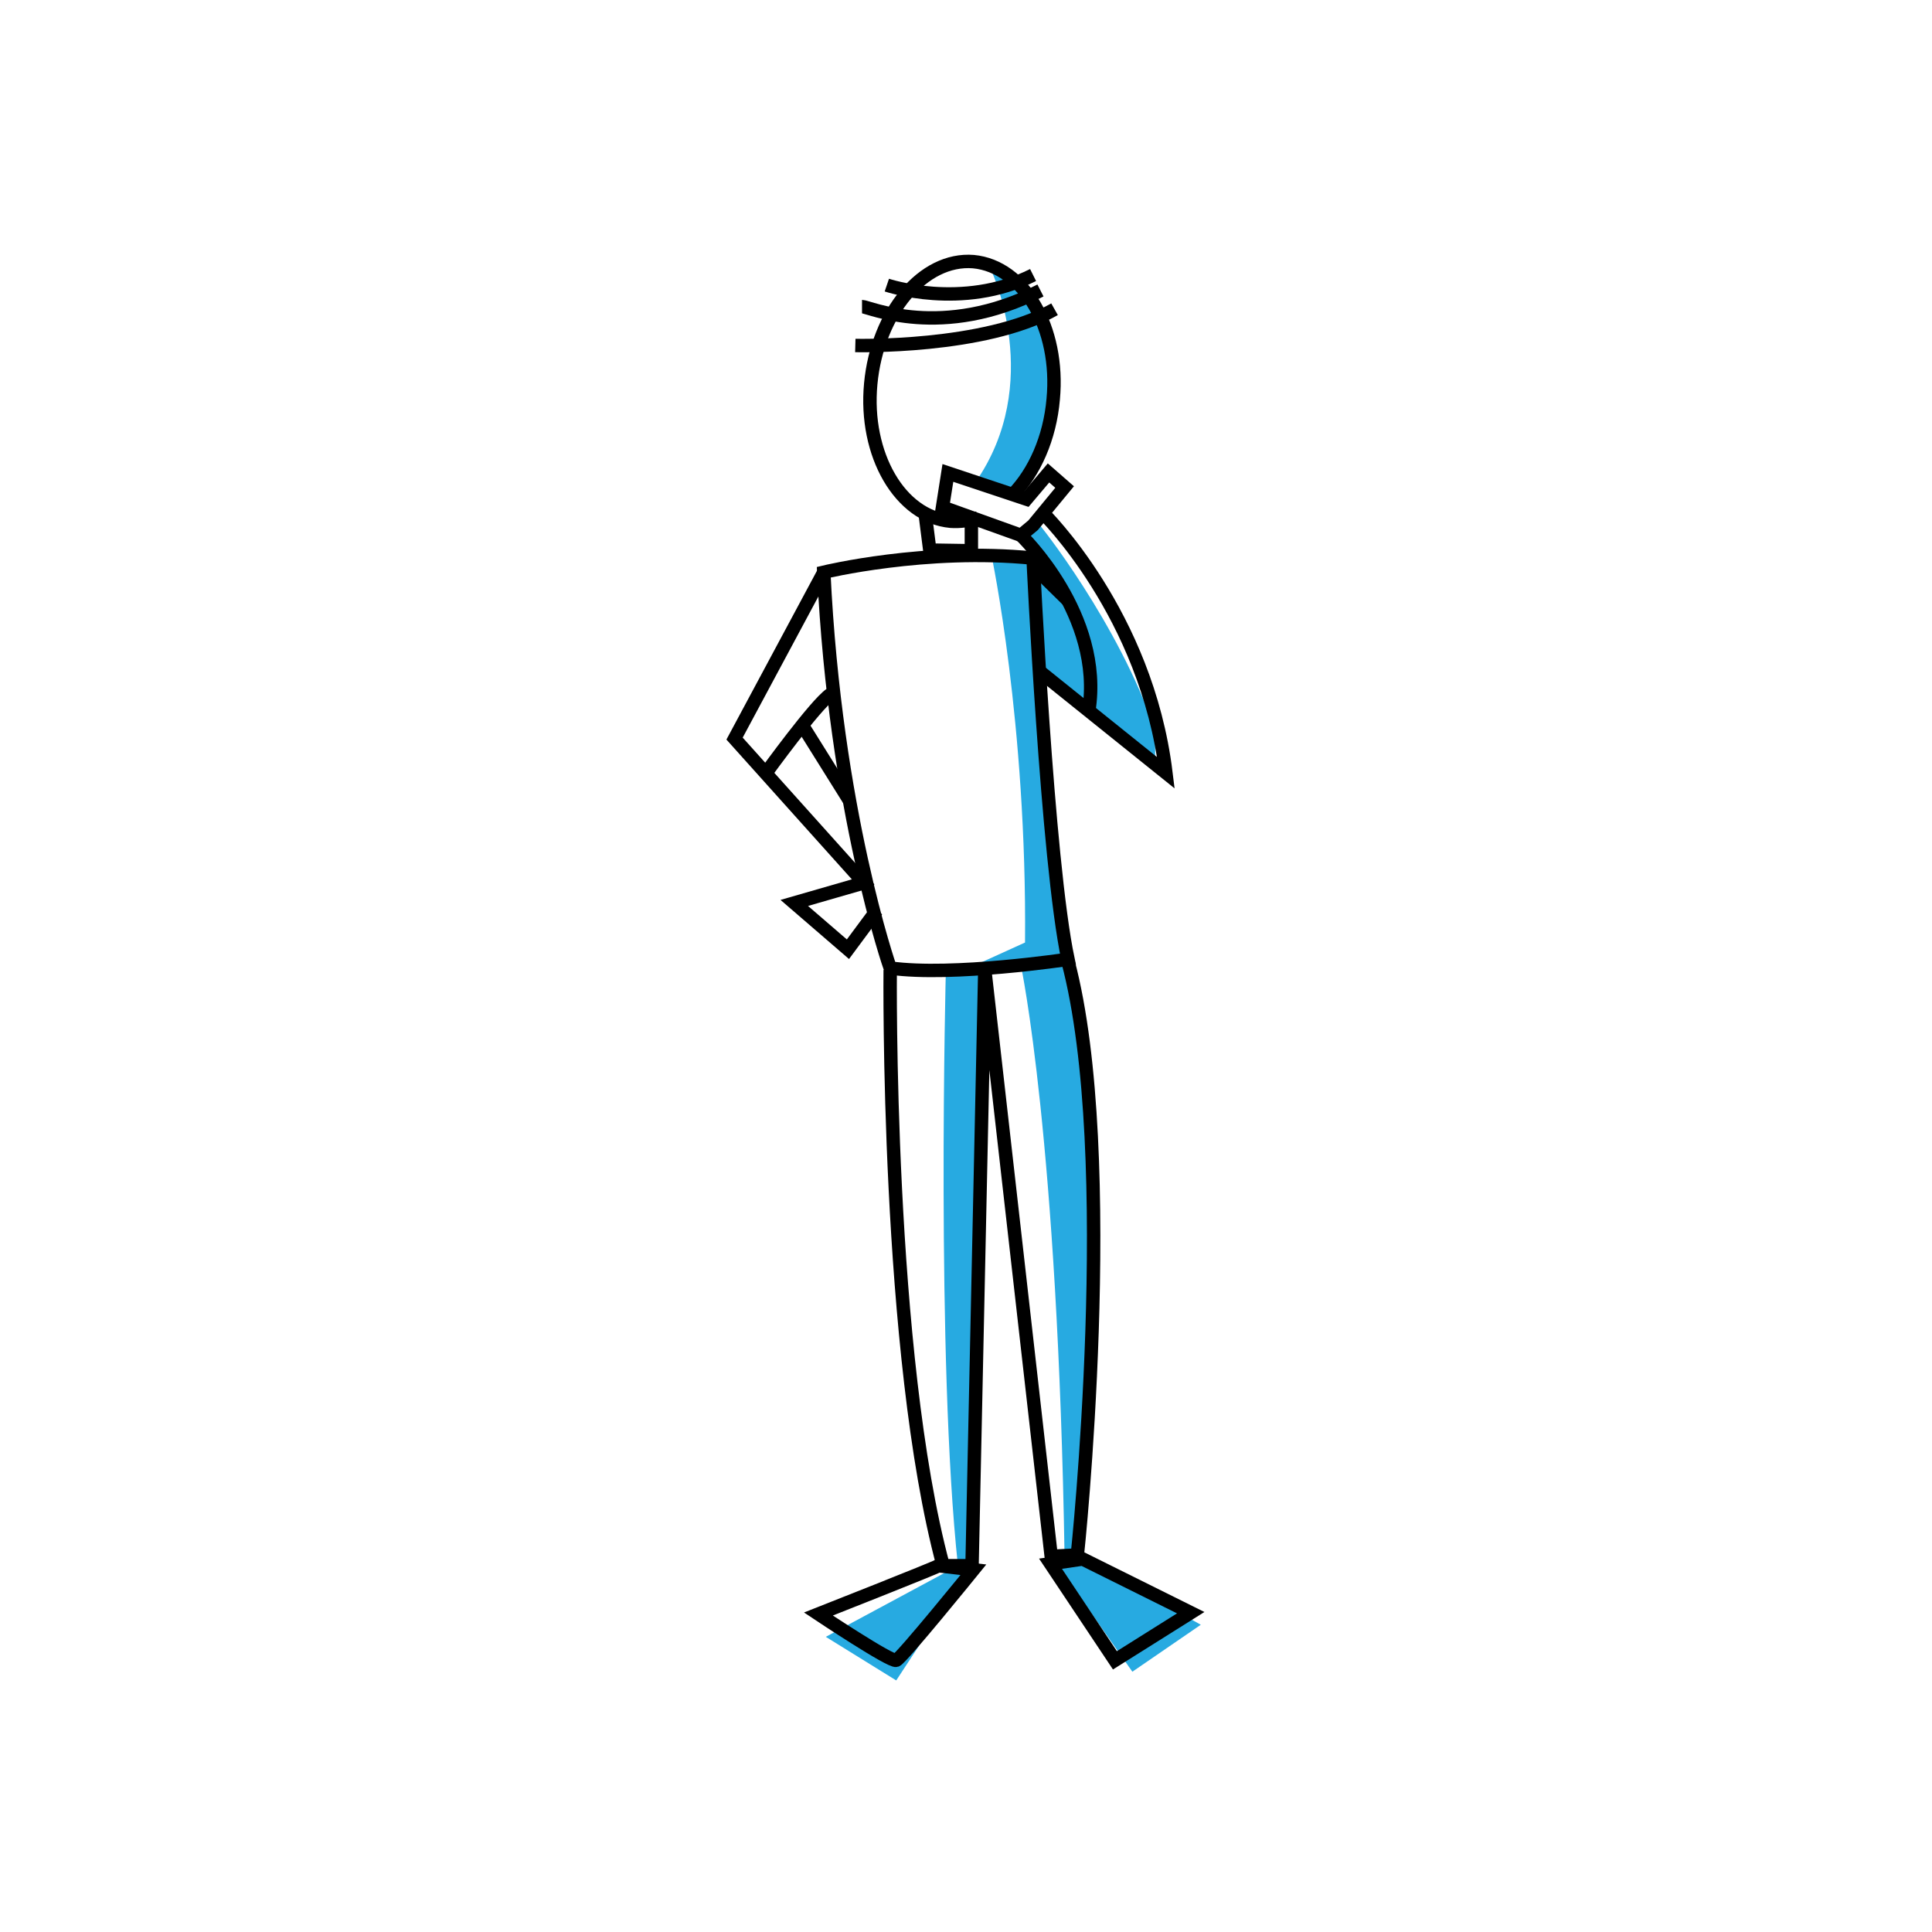 <?xml version="1.0" encoding="utf-8"?>
<!-- Generator: Adobe Illustrator 19.2.1, SVG Export Plug-In . SVG Version: 6.00 Build 0)  -->
<svg version="1.0" xmlns="http://www.w3.org/2000/svg" xmlns:xlink="http://www.w3.org/1999/xlink" x="0px" y="0px" width="288px"
	 height="288px" viewBox="0 0 288 288" enable-background="new 0 0 288 288" xml:space="preserve">
<g id="Layer_2">
	<path fill="#27AAE1" d="M147.8,40.4c0,0,7.9,16.7-2.4,31.5l5.6,1.9c0,0,7.6-9.7,6.4-16.7S153,41.6,147.8,40.4z"/>
	<path fill="#27AAE1" d="M154.5,77.7c0.5,0.4,12.3,15.3,17.7,31.2v5.1l-17.7-13.8L154,84.4l1.5-0.8l-2.7-4.3L154.5,77.7z"/>
	<path fill="#27AAE1" d="M147.8,82.8c0,0,5.3,24.9,5,57.7l-8.8,4l15.2-1.5L154,83.1L147.8,82.8z"/>
	<path fill="#27AAE1" d="M152.2,144c0,0,5.5,25.7,6.5,88.4l1.8-0.5c0,0,4.3-50.2,1.7-68.6c-2.6-18.3-3-20.3-3-20.3L152.2,144z"/>
	<path fill="#27AAE1" d="M141,144.5c0,0-1.5,58.3,1.8,88.9h2.1l1-44.4l1.2-42.4V144L141,144.5z"/>
	<polygon fill="#27AAE1" points="160.5,231.8 179,242.2 168.8,249.2 157.7,233.4 	"/>
	<polygon fill="#27AAE1" points="144.8,233.4 133.6,250.5 123.1,244 142.8,233.4 	"/>
</g>
<g id="Layer_1">
	<path fill="none" stroke="#000000" stroke-width="2" stroke-miterlimit="10" d="M145.8,77.2c-1.3,0.4-2.7,0.6-4.1,0.5
		c-7.5-0.7-12.9-9.9-11.9-20.5s7.8-18.8,15.3-18.2c7.5,0.7,12.9,9.9,11.9,20.5c-0.5,5.8-2.8,10.9-6,14.2"/>
	<path fill="none" stroke="#000000" stroke-width="2" stroke-miterlimit="10" d="M132.2,42.5c0,0,11.2,3.8,21.8-1.5"/>
	<path fill="none" stroke="#000000" stroke-width="2" stroke-miterlimit="10" d="M128.5,45.7c1,0,11.9,5.1,26.6-2.4"/>
	<path fill="none" stroke="#000000" stroke-width="2" stroke-miterlimit="10" d="M127.5,51.5c0,0,19.2,0.5,29.7-5.4"/>
	<polygon fill="none" stroke="#000000" stroke-width="2" stroke-miterlimit="10" points="154,78.3 158.7,72.6 156.3,70.5 153,74.4 
		141.3,70.5 140.5,75.6 152.2,79.8 	"/>
	<path fill="none" stroke="#000000" stroke-width="2" stroke-miterlimit="10" d="M155.5,76.5c0,0,15.4,15,18.3,38.7L155,100.1"/>
	<path fill="none" stroke="#000000" stroke-width="2" stroke-miterlimit="10" d="M152.2,79.8c0,0,12.4,11.9,10.1,26.2"/>
	<line fill="none" stroke="#000000" stroke-width="2" stroke-miterlimit="10" x1="154" y1="84.4" x2="159.2" y2="89.5"/>
	<polyline fill="none" stroke="#000000" stroke-width="2" stroke-miterlimit="10" points="137.9,76.5 138.6,82 144.8,82.1 
		144.8,77.5 	"/>
	<path fill="none" stroke="#000000" stroke-width="2" stroke-miterlimit="10" d="M122.8,85.3c0,0,15.2-3.7,31.2-2.1
		c0,0,2.1,45.1,5.2,59.8c0,0-17.2,2.6-26.5,1.3C132.7,144.3,124.5,120.9,122.8,85.3z"/>
	<polyline fill="none" stroke="#000000" stroke-width="2" stroke-miterlimit="10" points="122.8,85.3 109.5,110.1 129.6,132.5 	"/>
	<path fill="none" stroke="#000000" stroke-width="2" stroke-miterlimit="10" d="M114.2,115.2c0,0,7.3-10.1,9.6-11.7"/>
	<line fill="none" stroke="#000000" stroke-width="2" stroke-miterlimit="10" x1="119.6" y1="108.1" x2="126.6" y2="119.3"/>
	<polyline fill="none" stroke="#000000" stroke-width="2" stroke-miterlimit="10" points="128.8,131.6 118.4,134.6 126.4,141.5 
		130.7,135.7 	"/>
	<path fill="none" stroke="#000000" stroke-width="2" stroke-miterlimit="10" d="M132.7,144.6c0,0-0.6,57.2,7.9,88.8h4.3l1.9-88.8
		l9.9,87.4l3.9-0.2c0,0,6.3-59.4-1.4-88.5"/>
	<path fill="none" stroke="#000000" stroke-width="2" stroke-miterlimit="10" d="M139.9,233.4c-0.4,0.3-17.9,7.2-17.9,7.2
		s10.8,7.2,11.6,6.9s11.5-13.5,11.5-13.5L139.9,233.4z"/>
	<polygon fill="none" stroke="#000000" stroke-width="2" stroke-miterlimit="10" points="156.6,233.1 166.2,247.5 177.5,240.4 
		161.4,232.4 	"/>
</g>
<g id="Layer_3">
	<path opacity="0" fill="none" stroke="#27AAE1" stroke-width="22" stroke-miterlimit="10" d="M143.7,39.7c3.4,0.1,6.8,0.1,10.2,0.2
		c-3.5,1.6-7,3.2-10.5,4.8c6-0.8,12-0.9,18-0.3c-7.1,2-14.2,4-21.3,6c4.9-0.2,9.8-0.4,14.7-0.6c-4.3,3.5-9.1,6.5-14.2,8.7
		c5.6-3,12-4.3,18.3-3.8c-5.2,4.4-10.6,8.4-16.4,12c3.8-1.8,7.8-2.8,12-3.1c-4.9,3.9-10.2,7.4-15.7,10.4c4.8-1.1,9.8-1.8,14.7-1.9
		c-4,2.9-8,5.8-12,8.7c5.5-1.7,11.4-2.2,17.1-1.6c-4.7,1.7-9.6,2.9-14.5,3.5c7,0,14,0,21,0c-5.4,1.3-11,2.1-16.6,2.5
		c5.7,0.1,11.4,0.2,17.1,0.3c-7.9,0.6-15.8,0.7-23.8,0.5c6.6,0.7,13.3,1.4,19.9,2.2c-5,1.4-10.2,2.4-15.5,2.9c7.4,1,14.9,2,22.3,2.9
		c-6.7,0.9-13.4,1.9-20.1,2.8c7.2,0.1,14.5,0.8,21.6,2c-9.9,0.5-19.8,1.4-29.6,2.9c13,2.2,26.2,3.7,39.4,4.4
		c-11.6,2.4-23.2,4.9-34.8,7.3c4.9,0.2,9.8,0.4,14.7,0.7c-5.4,3.2-10.8,6.4-16.3,9.5c5.3-0.5,10.5-0.9,15.8-1.4
		c-6,3.3-12.1,6.2-18.3,8.9c6.9-0.1,13.7-0.2,20.6-0.2c-4.5,2.1-8.9,4.4-13.3,6.7c3.4,0.2,6.8,0.4,10.2,0.6
		c-6.4,3.9-13.6,6.5-21,7.8c10.2-1.5,20.8-3.1,30.7-0.1c-11,2.4-22,4.7-33.1,7.1c10.8-0.4,21.6-0.1,32.4,0.8
		c-9,2.5-18.2,4.3-27.5,5.4c7.2,0.1,14.4,0.3,21.6,0.4c-8.4,2.2-16.7,4.5-25.1,6.7c9.3,2.9,19.4,1.8,29,0.7
		c-10.4,3.1-20.7,6.2-31.1,9.3c8.2-0.2,16.5-0.4,24.7-0.5c2.9-0.1,6.5,0.2,7.8,2.9c-11.4,3.1-22.9,5.9-34.4,8.4
		c10.5,0.4,20.9,0.7,31.4,1.1c-7.1,6-16.5,9.3-25.8,9c8,0.2,16,1.4,23.8,3.6c-7.9,2.8-16.1,5-24.4,6.3c9,2.4,18.2,3.9,27.5,4.7
		c-9.5,0.1-19.3,0.3-28.1,3.9c8.7,0.8,17.4,1.6,26,2.3c-6.8,6.8-19,3.4-27,8.7c8.7-0.2,17.4,0.2,26.1,1c-6.8,6.5-18.2,3.7-26.5,8
		c13-0.4,26-0.3,39,0.6c-15,0-30,1-44.9,2.8c-1.8,0.2-3.9,0.6-4.9,2.2c17.4,1.3,34.9,1.3,52.3,0.2c-19.3-0.8-38.7,0.2-57.8,3
		c7.6,7.2,19.3,8.3,29.7,6.9c10.4-1.4,20.6-4.9,31.1-5.4"/>
</g>
</svg>
